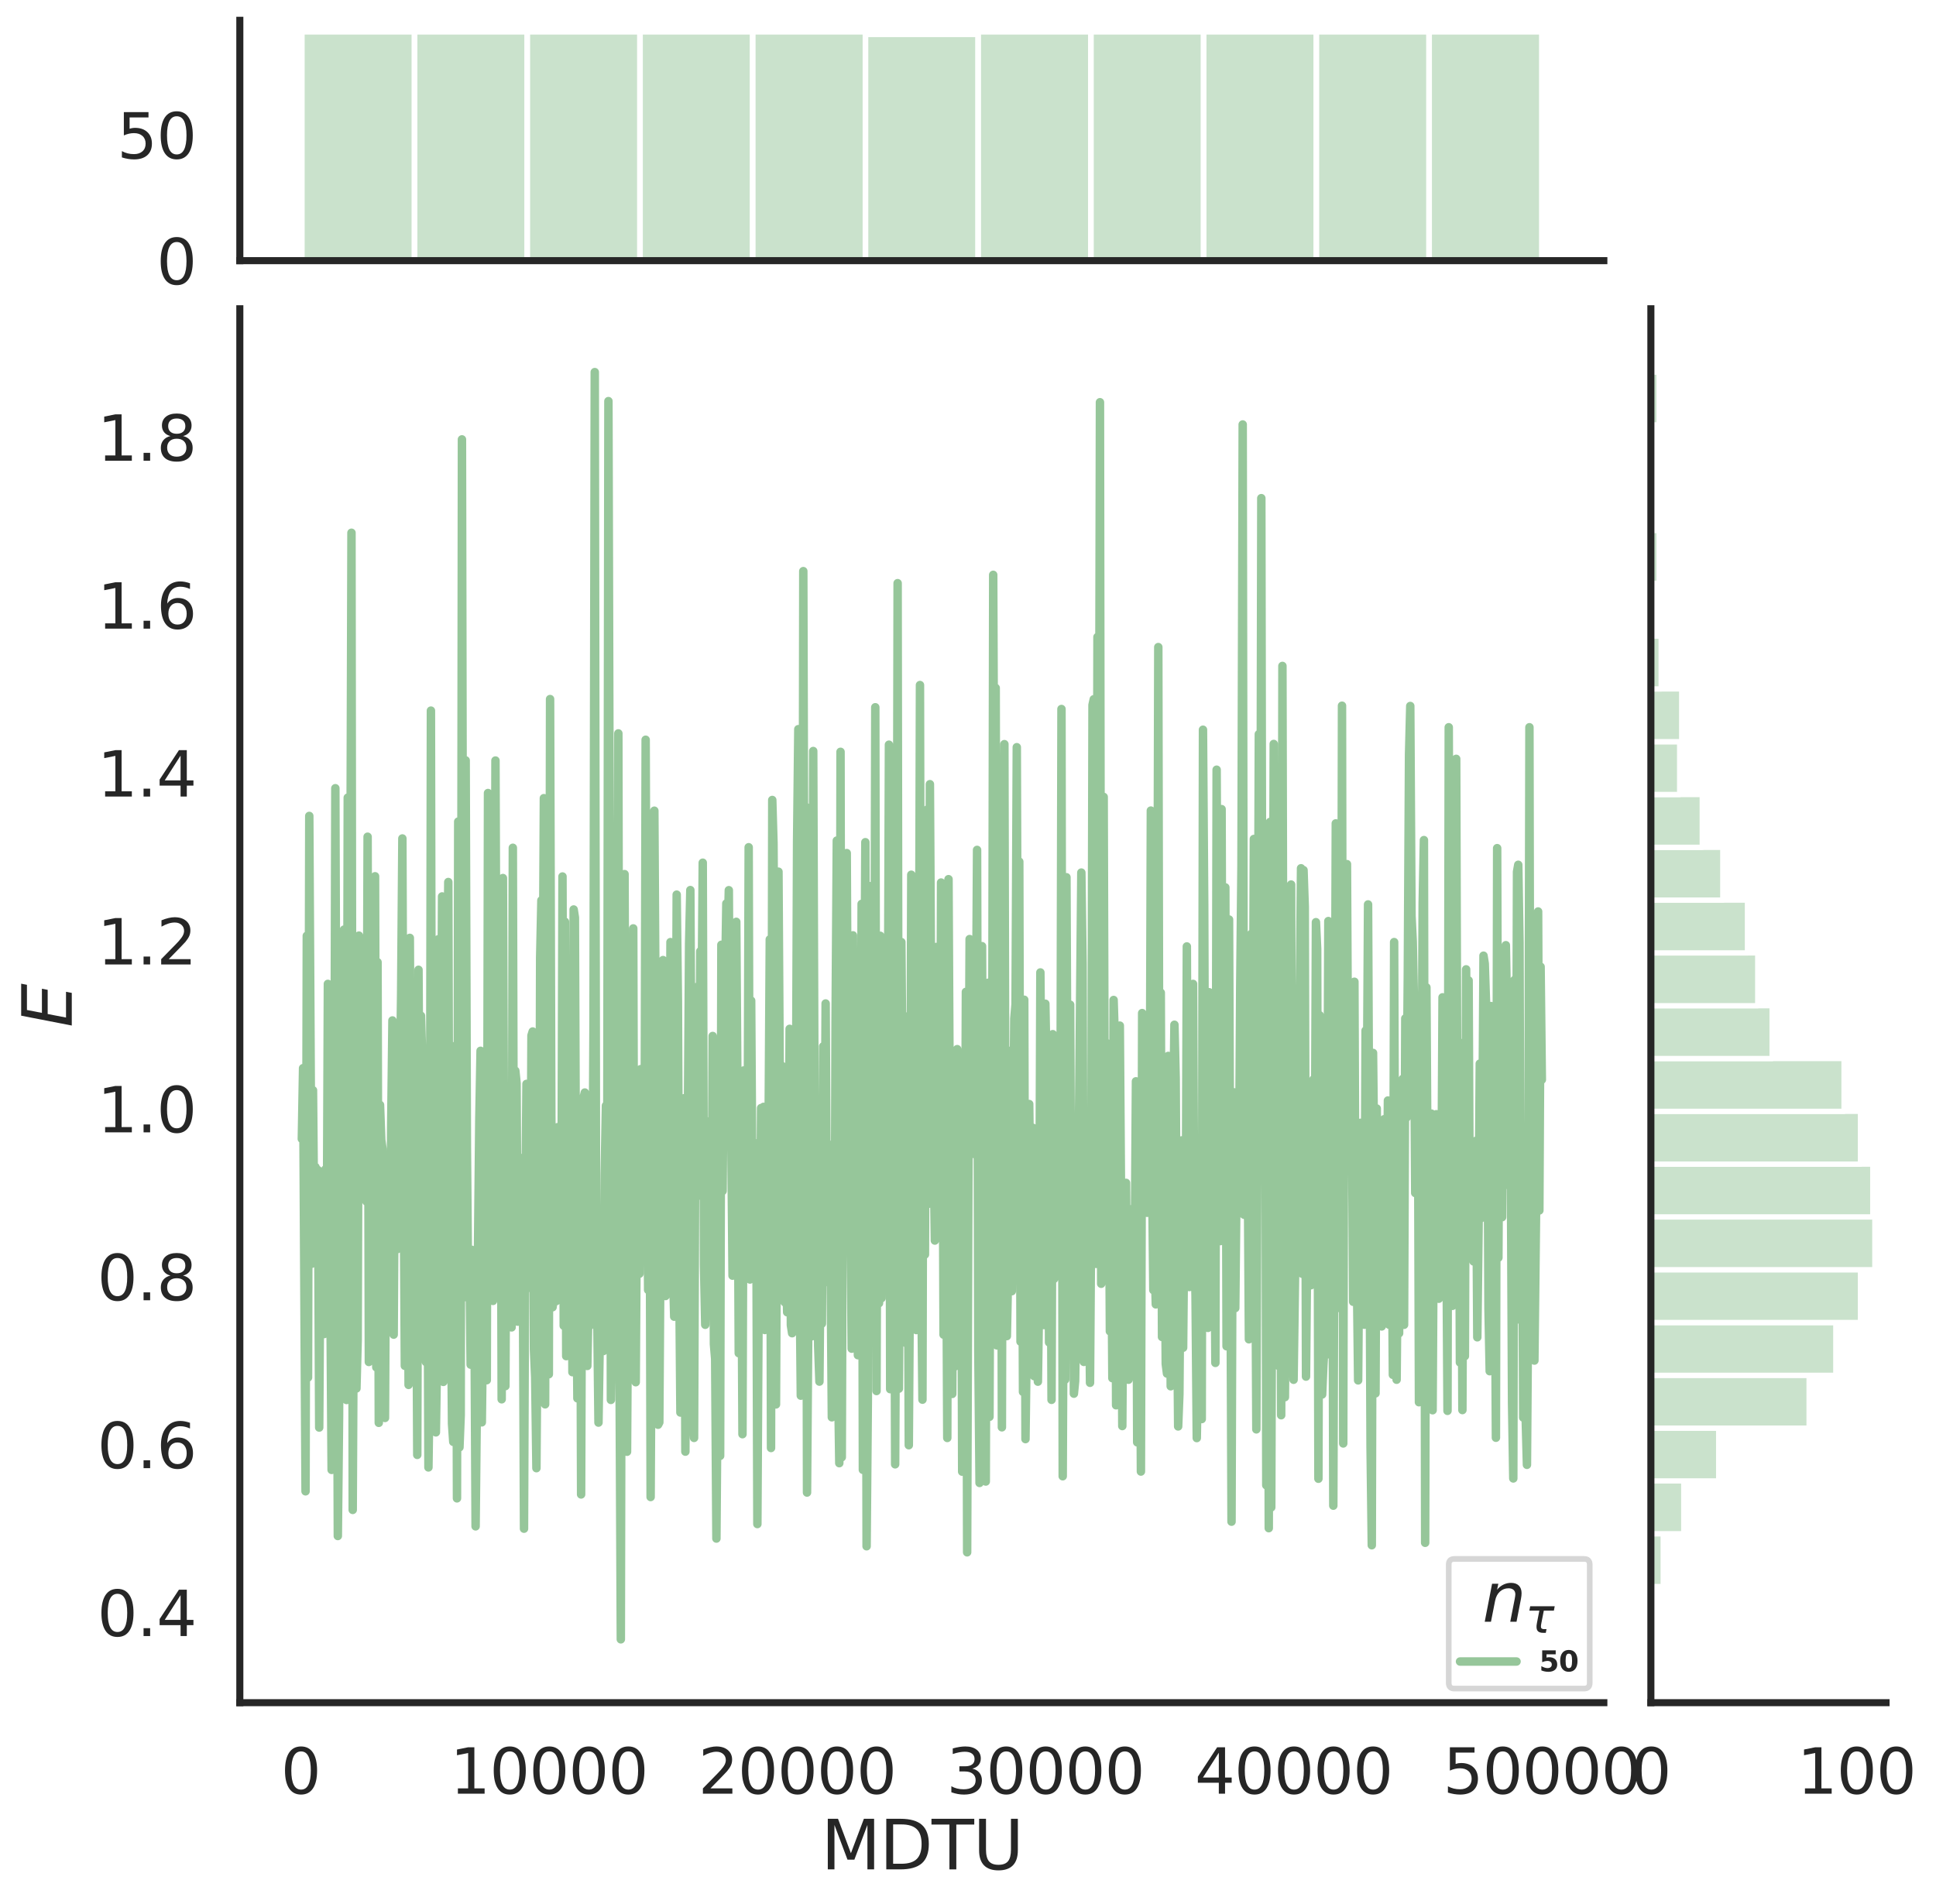 <?xml version="1.0" encoding="utf-8" standalone="no"?>
<!DOCTYPE svg PUBLIC "-//W3C//DTD SVG 1.1//EN"
  "http://www.w3.org/Graphics/SVG/1.1/DTD/svg11.dtd">
<svg height="674.159pt" version="1.1" viewBox="0 0 685.468 674.159" width="685.468pt" xmlns="http://www.w3.org/2000/svg" xmlns:xlink="http://www.w3.org/1999/xlink">
 <defs>
  <style type="text/css">*{stroke-linecap:butt;stroke-linejoin:round;}</style>
 </defs>
 <g id="figure_1">
  <g id="patch_1">
   <path d="M 0 674.159 
L 685.468 674.159 
L 685.468 0 
L 0 0 
z
" style="fill:#ffffff;"/>
  </g>
  <g id="axes_1">
   <g id="patch_2">
    <path d="M 84.914 602.94 
L 567.864 602.94 
L 567.864 109.327 
L 84.914 109.327 
z
" style="fill:none;"/>
   </g>
   <g id="matplotlib.axis_1">
    <g id="xtick_1">
     <g id="text_1">
      <!-- 0 -->
      <g style="fill:#262626;" transform="translate(99.428 635.157)scale(0.22 -0.22)">
       <defs>
        <path d="M 2034 4250 
Q 1547 4250 1301 3770 
Q 1056 3291 1056 2328 
Q 1056 1369 1301 889 
Q 1547 409 2034 409 
Q 2525 409 2770 889 
Q 3016 1369 3016 2328 
Q 3016 3291 2770 3770 
Q 2525 4250 2034 4250 
z
M 2034 4750 
Q 2819 4750 3233 4129 
Q 3647 3509 3647 2328 
Q 3647 1150 3233 529 
Q 2819 -91 2034 -91 
Q 1250 -91 836 529 
Q 422 1150 422 2328 
Q 422 3509 836 4129 
Q 1250 4750 2034 4750 
z
" id="DejaVuSans-30" transform="scale(0.016)"/>
       </defs>
       <use xlink:href="#DejaVuSans-30"/>
      </g>
     </g>
    </g>
    <g id="xtick_2">
     <g id="text_2">
      <!-- 10000 -->
      <g style="fill:#262626;" transform="translate(159.33 635.157)scale(0.22 -0.22)">
       <defs>
        <path d="M 794 531 
L 1825 531 
L 1825 4091 
L 703 3866 
L 703 4441 
L 1819 4666 
L 2450 4666 
L 2450 531 
L 3481 531 
L 3481 0 
L 794 0 
L 794 531 
z
" id="DejaVuSans-31" transform="scale(0.016)"/>
       </defs>
       <use xlink:href="#DejaVuSans-31"/>
       <use x="63.623" xlink:href="#DejaVuSans-30"/>
       <use x="127.246" xlink:href="#DejaVuSans-30"/>
       <use x="190.869" xlink:href="#DejaVuSans-30"/>
       <use x="254.492" xlink:href="#DejaVuSans-30"/>
      </g>
     </g>
    </g>
    <g id="xtick_3">
     <g id="text_3">
      <!-- 20000 -->
      <g style="fill:#262626;" transform="translate(247.227 635.157)scale(0.22 -0.22)">
       <defs>
        <path d="M 1228 531 
L 3431 531 
L 3431 0 
L 469 0 
L 469 531 
Q 828 903 1448 1529 
Q 2069 2156 2228 2338 
Q 2531 2678 2651 2914 
Q 2772 3150 2772 3378 
Q 2772 3750 2511 3984 
Q 2250 4219 1831 4219 
Q 1534 4219 1204 4116 
Q 875 4013 500 3803 
L 500 4441 
Q 881 4594 1212 4672 
Q 1544 4750 1819 4750 
Q 2544 4750 2975 4387 
Q 3406 4025 3406 3419 
Q 3406 3131 3298 2873 
Q 3191 2616 2906 2266 
Q 2828 2175 2409 1742 
Q 1991 1309 1228 531 
z
" id="DejaVuSans-32" transform="scale(0.016)"/>
       </defs>
       <use xlink:href="#DejaVuSans-32"/>
       <use x="63.623" xlink:href="#DejaVuSans-30"/>
       <use x="127.246" xlink:href="#DejaVuSans-30"/>
       <use x="190.869" xlink:href="#DejaVuSans-30"/>
       <use x="254.492" xlink:href="#DejaVuSans-30"/>
      </g>
     </g>
    </g>
    <g id="xtick_4">
     <g id="text_4">
      <!-- 30000 -->
      <g style="fill:#262626;" transform="translate(335.124 635.157)scale(0.22 -0.22)">
       <defs>
        <path d="M 2597 2516 
Q 3050 2419 3304 2112 
Q 3559 1806 3559 1356 
Q 3559 666 3084 287 
Q 2609 -91 1734 -91 
Q 1441 -91 1130 -33 
Q 819 25 488 141 
L 488 750 
Q 750 597 1062 519 
Q 1375 441 1716 441 
Q 2309 441 2620 675 
Q 2931 909 2931 1356 
Q 2931 1769 2642 2001 
Q 2353 2234 1838 2234 
L 1294 2234 
L 1294 2753 
L 1863 2753 
Q 2328 2753 2575 2939 
Q 2822 3125 2822 3475 
Q 2822 3834 2567 4026 
Q 2313 4219 1838 4219 
Q 1578 4219 1281 4162 
Q 984 4106 628 3988 
L 628 4550 
Q 988 4650 1302 4700 
Q 1616 4750 1894 4750 
Q 2613 4750 3031 4423 
Q 3450 4097 3450 3541 
Q 3450 3153 3228 2886 
Q 3006 2619 2597 2516 
z
" id="DejaVuSans-33" transform="scale(0.016)"/>
       </defs>
       <use xlink:href="#DejaVuSans-33"/>
       <use x="63.623" xlink:href="#DejaVuSans-30"/>
       <use x="127.246" xlink:href="#DejaVuSans-30"/>
       <use x="190.869" xlink:href="#DejaVuSans-30"/>
       <use x="254.492" xlink:href="#DejaVuSans-30"/>
      </g>
     </g>
    </g>
    <g id="xtick_5">
     <g id="text_5">
      <!-- 40000 -->
      <g style="fill:#262626;" transform="translate(423.021 635.157)scale(0.22 -0.22)">
       <defs>
        <path d="M 2419 4116 
L 825 1625 
L 2419 1625 
L 2419 4116 
z
M 2253 4666 
L 3047 4666 
L 3047 1625 
L 3713 1625 
L 3713 1100 
L 3047 1100 
L 3047 0 
L 2419 0 
L 2419 1100 
L 313 1100 
L 313 1709 
L 2253 4666 
z
" id="DejaVuSans-34" transform="scale(0.016)"/>
       </defs>
       <use xlink:href="#DejaVuSans-34"/>
       <use x="63.623" xlink:href="#DejaVuSans-30"/>
       <use x="127.246" xlink:href="#DejaVuSans-30"/>
       <use x="190.869" xlink:href="#DejaVuSans-30"/>
       <use x="254.492" xlink:href="#DejaVuSans-30"/>
      </g>
     </g>
    </g>
    <g id="xtick_6">
     <g id="text_6">
      <!-- 50000 -->
      <g style="fill:#262626;" transform="translate(510.918 635.157)scale(0.22 -0.22)">
       <defs>
        <path d="M 691 4666 
L 3169 4666 
L 3169 4134 
L 1269 4134 
L 1269 2991 
Q 1406 3038 1543 3061 
Q 1681 3084 1819 3084 
Q 2600 3084 3056 2656 
Q 3513 2228 3513 1497 
Q 3513 744 3044 326 
Q 2575 -91 1722 -91 
Q 1428 -91 1123 -41 
Q 819 9 494 109 
L 494 744 
Q 775 591 1075 516 
Q 1375 441 1709 441 
Q 2250 441 2565 725 
Q 2881 1009 2881 1497 
Q 2881 1984 2565 2268 
Q 2250 2553 1709 2553 
Q 1456 2553 1204 2497 
Q 953 2441 691 2322 
L 691 4666 
z
" id="DejaVuSans-35" transform="scale(0.016)"/>
       </defs>
       <use xlink:href="#DejaVuSans-35"/>
       <use x="63.623" xlink:href="#DejaVuSans-30"/>
       <use x="127.246" xlink:href="#DejaVuSans-30"/>
       <use x="190.869" xlink:href="#DejaVuSans-30"/>
       <use x="254.492" xlink:href="#DejaVuSans-30"/>
      </g>
     </g>
    </g>
    <g id="text_7">
     <!-- MDTU -->
     <g style="fill:#262626;" transform="translate(290.683 661.968)scale(0.24 -0.24)">
      <defs>
       <path d="M 628 4666 
L 1569 4666 
L 2759 1491 
L 3956 4666 
L 4897 4666 
L 4897 0 
L 4281 0 
L 4281 4097 
L 3078 897 
L 2444 897 
L 1241 4097 
L 1241 0 
L 628 0 
L 628 4666 
z
" id="DejaVuSans-4d" transform="scale(0.016)"/>
       <path d="M 1259 4147 
L 1259 519 
L 2022 519 
Q 2988 519 3436 956 
Q 3884 1394 3884 2338 
Q 3884 3275 3436 3711 
Q 2988 4147 2022 4147 
L 1259 4147 
z
M 628 4666 
L 1925 4666 
Q 3281 4666 3915 4102 
Q 4550 3538 4550 2338 
Q 4550 1131 3912 565 
Q 3275 0 1925 0 
L 628 0 
L 628 4666 
z
" id="DejaVuSans-44" transform="scale(0.016)"/>
       <path d="M -19 4666 
L 3928 4666 
L 3928 4134 
L 2272 4134 
L 2272 0 
L 1638 0 
L 1638 4134 
L -19 4134 
L -19 4666 
z
" id="DejaVuSans-54" transform="scale(0.016)"/>
       <path d="M 556 4666 
L 1191 4666 
L 1191 1831 
Q 1191 1081 1462 751 
Q 1734 422 2344 422 
Q 2950 422 3222 751 
Q 3494 1081 3494 1831 
L 3494 4666 
L 4128 4666 
L 4128 1753 
Q 4128 841 3676 375 
Q 3225 -91 2344 -91 
Q 1459 -91 1007 375 
Q 556 841 556 1753 
L 556 4666 
z
" id="DejaVuSans-55" transform="scale(0.016)"/>
      </defs>
      <use xlink:href="#DejaVuSans-4d"/>
      <use x="86.279" xlink:href="#DejaVuSans-44"/>
      <use x="163.281" xlink:href="#DejaVuSans-54"/>
      <use x="224.365" xlink:href="#DejaVuSans-55"/>
     </g>
    </g>
   </g>
   <g id="matplotlib.axis_2">
    <g id="ytick_1">
     <g id="text_8">
      <!-- 0.4 -->
      <g style="fill:#262626;" transform="translate(34.428 579.346)scale(0.22 -0.22)">
       <defs>
        <path d="M 684 794 
L 1344 794 
L 1344 0 
L 684 0 
L 684 794 
z
" id="DejaVuSans-2e" transform="scale(0.016)"/>
       </defs>
       <use xlink:href="#DejaVuSans-30"/>
       <use x="63.623" xlink:href="#DejaVuSans-2e"/>
       <use x="95.41" xlink:href="#DejaVuSans-34"/>
      </g>
     </g>
    </g>
    <g id="ytick_2">
     <g id="text_9">
      <!-- 0.6 -->
      <g style="fill:#262626;" transform="translate(34.428 519.89)scale(0.22 -0.22)">
       <defs>
        <path d="M 2113 2584 
Q 1688 2584 1439 2293 
Q 1191 2003 1191 1497 
Q 1191 994 1439 701 
Q 1688 409 2113 409 
Q 2538 409 2786 701 
Q 3034 994 3034 1497 
Q 3034 2003 2786 2293 
Q 2538 2584 2113 2584 
z
M 3366 4563 
L 3366 3988 
Q 3128 4100 2886 4159 
Q 2644 4219 2406 4219 
Q 1781 4219 1451 3797 
Q 1122 3375 1075 2522 
Q 1259 2794 1537 2939 
Q 1816 3084 2150 3084 
Q 2853 3084 3261 2657 
Q 3669 2231 3669 1497 
Q 3669 778 3244 343 
Q 2819 -91 2113 -91 
Q 1303 -91 875 529 
Q 447 1150 447 2328 
Q 447 3434 972 4092 
Q 1497 4750 2381 4750 
Q 2619 4750 2861 4703 
Q 3103 4656 3366 4563 
z
" id="DejaVuSans-36" transform="scale(0.016)"/>
       </defs>
       <use xlink:href="#DejaVuSans-30"/>
       <use x="63.623" xlink:href="#DejaVuSans-2e"/>
       <use x="95.41" xlink:href="#DejaVuSans-36"/>
      </g>
     </g>
    </g>
    <g id="ytick_3">
     <g id="text_10">
      <!-- 0.8 -->
      <g style="fill:#262626;" transform="translate(34.428 460.434)scale(0.22 -0.22)">
       <defs>
        <path d="M 2034 2216 
Q 1584 2216 1326 1975 
Q 1069 1734 1069 1313 
Q 1069 891 1326 650 
Q 1584 409 2034 409 
Q 2484 409 2743 651 
Q 3003 894 3003 1313 
Q 3003 1734 2745 1975 
Q 2488 2216 2034 2216 
z
M 1403 2484 
Q 997 2584 770 2862 
Q 544 3141 544 3541 
Q 544 4100 942 4425 
Q 1341 4750 2034 4750 
Q 2731 4750 3128 4425 
Q 3525 4100 3525 3541 
Q 3525 3141 3298 2862 
Q 3072 2584 2669 2484 
Q 3125 2378 3379 2068 
Q 3634 1759 3634 1313 
Q 3634 634 3220 271 
Q 2806 -91 2034 -91 
Q 1263 -91 848 271 
Q 434 634 434 1313 
Q 434 1759 690 2068 
Q 947 2378 1403 2484 
z
M 1172 3481 
Q 1172 3119 1398 2916 
Q 1625 2713 2034 2713 
Q 2441 2713 2670 2916 
Q 2900 3119 2900 3481 
Q 2900 3844 2670 4047 
Q 2441 4250 2034 4250 
Q 1625 4250 1398 4047 
Q 1172 3844 1172 3481 
z
" id="DejaVuSans-38" transform="scale(0.016)"/>
       </defs>
       <use xlink:href="#DejaVuSans-30"/>
       <use x="63.623" xlink:href="#DejaVuSans-2e"/>
       <use x="95.41" xlink:href="#DejaVuSans-38"/>
      </g>
     </g>
    </g>
    <g id="ytick_4">
     <g id="text_11">
      <!-- 1.0 -->
      <g style="fill:#262626;" transform="translate(34.428 400.977)scale(0.22 -0.22)">
       <use xlink:href="#DejaVuSans-31"/>
       <use x="63.623" xlink:href="#DejaVuSans-2e"/>
       <use x="95.41" xlink:href="#DejaVuSans-30"/>
      </g>
     </g>
    </g>
    <g id="ytick_5">
     <g id="text_12">
      <!-- 1.2 -->
      <g style="fill:#262626;" transform="translate(34.428 341.521)scale(0.22 -0.22)">
       <use xlink:href="#DejaVuSans-31"/>
       <use x="63.623" xlink:href="#DejaVuSans-2e"/>
       <use x="95.41" xlink:href="#DejaVuSans-32"/>
      </g>
     </g>
    </g>
    <g id="ytick_6">
     <g id="text_13">
      <!-- 1.4 -->
      <g style="fill:#262626;" transform="translate(34.428 282.065)scale(0.22 -0.22)">
       <use xlink:href="#DejaVuSans-31"/>
       <use x="63.623" xlink:href="#DejaVuSans-2e"/>
       <use x="95.41" xlink:href="#DejaVuSans-34"/>
      </g>
     </g>
    </g>
    <g id="ytick_7">
     <g id="text_14">
      <!-- 1.6 -->
      <g style="fill:#262626;" transform="translate(34.428 222.609)scale(0.22 -0.22)">
       <use xlink:href="#DejaVuSans-31"/>
       <use x="63.623" xlink:href="#DejaVuSans-2e"/>
       <use x="95.41" xlink:href="#DejaVuSans-36"/>
      </g>
     </g>
    </g>
    <g id="ytick_8">
     <g id="text_15">
      <!-- 1.8 -->
      <g style="fill:#262626;" transform="translate(34.428 163.153)scale(0.22 -0.22)">
       <use xlink:href="#DejaVuSans-31"/>
       <use x="63.623" xlink:href="#DejaVuSans-2e"/>
       <use x="95.41" xlink:href="#DejaVuSans-38"/>
      </g>
     </g>
    </g>
    <g id="text_16">
     <!-- $E$ -->
     <g style="fill:#262626;" transform="translate(25.436 363.813)rotate(-90)scale(0.24 -0.24)">
      <defs>
       <path d="M 1081 4666 
L 4031 4666 
L 3928 4134 
L 1606 4134 
L 1338 2753 
L 3566 2753 
L 3463 2222 
L 1234 2222 
L 909 531 
L 3284 531 
L 3181 0 
L 172 0 
L 1081 4666 
z
" id="DejaVuSans-Oblique-45" transform="scale(0.016)"/>
      </defs>
      <use transform="translate(0 0.094)" xlink:href="#DejaVuSans-Oblique-45"/>
     </g>
    </g>
   </g>
   <g id="line2d_1">
    <path clip-path="url(#p52b6646302)" d="M 106.867 403.297 
L 107.306 378.242 
L 108.185 528.087 
L 108.625 331.372 
L 109.064 487.804 
L 109.504 288.928 
L 110.382 447.511 
L 110.822 386.077 
L 111.261 435.151 
L 111.701 413.244 
L 112.14 432.336 
L 112.58 414.332 
L 113.019 505.512 
L 113.459 435.887 
L 113.898 438.131 
L 114.338 423.526 
L 114.777 472.398 
L 115.217 414.073 
L 115.656 454.367 
L 116.096 348.405 
L 116.535 421.884 
L 116.975 459.833 
L 117.414 520.502 
L 117.854 506.096 
L 118.293 446.088 
L 118.733 279.121 
L 119.612 543.915 
L 120.051 501.525 
L 120.491 409.003 
L 120.93 378.211 
L 121.37 401.357 
L 121.809 329.182 
L 122.249 450.331 
L 122.688 495.746 
L 123.128 282.443 
L 123.567 384.538 
L 124.007 332.354 
L 124.446 188.657 
L 124.885 534.67 
L 125.325 448.007 
L 125.764 462.726 
L 126.204 491.673 
L 126.643 474.54 
L 127.083 331.307 
L 127.522 379.344 
L 127.962 407.067 
L 128.401 415.472 
L 128.841 353.525 
L 129.28 380.348 
L 129.72 425.446 
L 130.159 296.293 
L 130.599 482.286 
L 131.038 472.436 
L 131.478 397.582 
L 131.917 431.582 
L 132.357 435.923 
L 132.796 310.298 
L 133.236 484.18 
L 133.675 340.714 
L 134.115 503.842 
L 134.554 391.264 
L 134.994 403.689 
L 135.433 406.817 
L 135.873 432.453 
L 136.312 502.11 
L 136.752 413.191 
L 137.191 464.284 
L 137.631 451.229 
L 138.07 462.218 
L 138.51 398.474 
L 138.949 361.354 
L 139.388 472.607 
L 139.828 400.474 
L 140.267 392.445 
L 140.707 442.317 
L 141.146 367.756 
L 141.586 384.615 
L 142.025 352.156 
L 142.465 296.912 
L 142.904 411.199 
L 143.344 483.655 
L 143.783 464.305 
L 144.223 359.19 
L 144.662 490.407 
L 145.102 332.113 
L 145.541 423.805 
L 145.981 395.424 
L 146.42 437.528 
L 146.86 425.236 
L 147.299 423.674 
L 147.739 515.19 
L 148.178 343.411 
L 148.618 417.493 
L 149.057 359.693 
L 149.497 375.053 
L 149.936 472.617 
L 150.376 447.74 
L 150.815 482.318 
L 151.255 396.295 
L 151.694 519.628 
L 152.134 487.745 
L 152.573 251.64 
L 153.012 476.637 
L 153.452 474.534 
L 153.891 405.259 
L 154.331 507.213 
L 154.77 478.122 
L 155.21 332.599 
L 155.649 342.616 
L 156.089 395.598 
L 156.528 317.439 
L 156.968 489.342 
L 157.407 437.367 
L 157.847 454.96 
L 158.286 360.607 
L 158.726 312.335 
L 159.165 470.014 
L 159.605 451.923 
L 160.044 504.151 
L 160.484 510.578 
L 160.923 377.919 
L 161.363 370.226 
L 161.802 530.581 
L 162.242 290.93 
L 162.681 512.516 
L 163.121 501.114 
L 163.56 155.593 
L 164 380.082 
L 164.439 459.347 
L 164.879 269.26 
L 165.318 406.436 
L 165.758 457.734 
L 166.197 444.705 
L 166.637 483.238 
L 167.076 442.594 
L 167.515 471.155 
L 167.955 459.246 
L 168.394 540.494 
L 168.834 497.927 
L 169.273 439.602 
L 169.713 396.072 
L 170.152 372.102 
L 170.592 503.662 
L 171.031 467.424 
L 171.471 401.317 
L 171.91 391.408 
L 172.35 488.745 
L 172.789 280.823 
L 173.229 369.487 
L 173.668 417.9 
L 174.108 342.911 
L 174.547 460.662 
L 174.987 457.623 
L 175.426 269.313 
L 175.866 391.137 
L 176.305 356.338 
L 176.745 441.489 
L 177.184 347.961 
L 177.624 495.503 
L 178.063 310.925 
L 178.503 417.16 
L 178.942 490.835 
L 179.382 392.089 
L 179.821 458.084 
L 180.261 436.243 
L 180.7 393.98 
L 181.139 470.043 
L 181.579 300.211 
L 182.018 466.73 
L 182.458 379.161 
L 182.897 383.572 
L 183.337 468.014 
L 183.776 409.826 
L 184.216 447.98 
L 184.655 424.146 
L 185.095 443.01 
L 185.534 541.323 
L 185.974 430.853 
L 186.413 383.827 
L 186.853 388.776 
L 187.732 456.054 
L 188.171 366.69 
L 188.611 365.267 
L 189.05 477.816 
L 189.49 487.692 
L 189.929 519.891 
L 190.369 458.356 
L 190.808 488.672 
L 191.248 339.13 
L 191.687 318.828 
L 192.127 362.157 
L 192.566 282.639 
L 193.006 497.287 
L 193.445 340.961 
L 194.324 486.634 
L 194.764 247.549 
L 195.203 394.876 
L 195.642 462.904 
L 196.082 459.679 
L 196.521 404.856 
L 196.961 460.729 
L 197.4 399.15 
L 197.84 427.593 
L 198.279 424.888 
L 198.719 455.347 
L 199.158 310.379 
L 199.598 469.466 
L 200.037 326.404 
L 200.477 480.224 
L 200.916 409.903 
L 201.356 400.897 
L 201.795 443.687 
L 202.235 382.774 
L 202.674 485.894 
L 203.114 322.06 
L 203.553 324.904 
L 203.993 439.855 
L 204.432 495.162 
L 204.872 393.114 
L 205.311 389.846 
L 205.751 529.196 
L 206.19 403.124 
L 206.63 388.646 
L 207.069 386.872 
L 207.509 396.98 
L 207.948 483.695 
L 208.388 460.831 
L 208.827 469.476 
L 209.266 430.986 
L 209.706 442.922 
L 210.145 361.761 
L 210.585 131.764 
L 211.024 426.298 
L 211.903 503.757 
L 212.343 475.134 
L 212.782 437.15 
L 213.661 478.412 
L 214.101 415.979 
L 214.54 391.515 
L 214.98 429.694 
L 215.419 142.037 
L 215.859 295.174 
L 216.298 495.72 
L 216.738 456.729 
L 217.177 459.744 
L 217.617 458.004 
L 218.056 431.111 
L 218.496 419.483 
L 218.935 259.704 
L 219.375 490.119 
L 219.814 580.503 
L 220.254 363.468 
L 220.693 412.692 
L 221.133 309.535 
L 221.572 442.21 
L 222.012 514.075 
L 222.451 441.362 
L 222.891 474.797 
L 223.33 441.307 
L 223.769 465.473 
L 224.209 328.756 
L 224.648 487.537 
L 225.088 489.451 
L 225.527 419.299 
L 226.406 451.042 
L 226.846 378.597 
L 227.285 437.707 
L 227.725 384.931 
L 228.164 437.829 
L 228.604 261.952 
L 229.043 391.645 
L 229.483 456.788 
L 229.922 365.803 
L 230.362 530.111 
L 230.801 448.82 
L 231.241 454.468 
L 231.68 287.078 
L 232.999 504.507 
L 233.438 503.681 
L 233.878 436.862 
L 234.317 436.375 
L 234.757 339.976 
L 235.196 355.973 
L 235.636 458.93 
L 236.075 437.763 
L 236.515 381.271 
L 236.954 440.079 
L 237.393 333.611 
L 237.833 437.882 
L 238.272 449.252 
L 238.712 466.254 
L 239.151 426.199 
L 239.591 316.799 
L 240.03 354.589 
L 240.47 449.064 
L 240.909 500.189 
L 241.349 494.166 
L 241.788 409.099 
L 242.228 388.902 
L 242.667 514.041 
L 243.107 418.636 
L 243.546 399.249 
L 243.986 334.212 
L 244.425 315.185 
L 244.865 395.232 
L 245.304 500.276 
L 245.744 509.177 
L 246.183 400.712 
L 246.623 349.534 
L 247.062 353.807 
L 247.502 423.353 
L 247.941 336.848 
L 248.381 359.084 
L 248.82 305.492 
L 249.26 447.948 
L 249.699 469.117 
L 250.139 444.715 
L 250.578 465.949 
L 251.018 397.095 
L 251.896 463.78 
L 252.336 366.855 
L 252.775 475.98 
L 253.215 481.191 
L 253.654 544.82 
L 254.094 487.788 
L 254.533 375.303 
L 254.973 515.541 
L 255.412 334.562 
L 255.852 421.753 
L 256.291 367.978 
L 256.731 347.848 
L 257.17 319.931 
L 257.61 333.447 
L 258.049 315.227 
L 258.489 390.289 
L 258.928 402.837 
L 259.368 451.728 
L 259.807 380.792 
L 260.247 348.192 
L 260.686 326.428 
L 261.126 390.867 
L 261.565 479.177 
L 262.005 400.094 
L 262.444 427.499 
L 262.884 507.861 
L 263.323 379.062 
L 263.763 437.9 
L 264.202 396.224 
L 264.642 433.716 
L 265.081 300.02 
L 265.52 453.083 
L 265.96 354.331 
L 266.399 424.135 
L 266.839 450.094 
L 267.278 440.401 
L 267.718 404.854 
L 268.157 539.684 
L 268.597 461.694 
L 269.036 458.615 
L 269.476 392.377 
L 269.915 394.107 
L 270.355 391.951 
L 270.794 470.963 
L 271.673 399.857 
L 272.113 401.896 
L 272.552 332.646 
L 272.992 512.751 
L 273.431 283.282 
L 273.871 298.622 
L 274.31 365.344 
L 274.75 497.322 
L 275.629 308.673 
L 276.508 448.754 
L 276.947 377.485 
L 277.387 393.047 
L 277.826 461.143 
L 278.266 443.338 
L 278.705 464.677 
L 279.145 442.388 
L 279.584 364.323 
L 280.023 469.262 
L 280.463 472.106 
L 280.902 470.038 
L 281.342 408.104 
L 281.781 403.662 
L 282.221 297.791 
L 282.66 258.204 
L 283.1 450.842 
L 283.539 494.218 
L 283.979 479.861 
L 284.418 202.243 
L 284.858 361.356 
L 285.297 285.709 
L 285.737 528.528 
L 286.616 412.026 
L 287.055 392.913 
L 287.495 473.18 
L 287.934 265.945 
L 288.374 388.146 
L 288.813 415.135 
L 289.253 412.949 
L 289.692 476.662 
L 290.132 489.239 
L 290.571 438.783 
L 291.011 468.712 
L 291.45 370.536 
L 291.89 436.785 
L 292.329 355.343 
L 292.769 439.798 
L 293.208 405.1 
L 293.647 454.368 
L 294.087 448.726 
L 294.526 501.88 
L 294.966 486.546 
L 295.405 493.202 
L 295.845 361.968 
L 296.284 297.661 
L 296.724 487.774 
L 297.163 518.125 
L 297.603 266.226 
L 298.042 516.033 
L 298.482 389.081 
L 298.921 307.54 
L 299.361 420.952 
L 299.8 302.086 
L 300.24 388.999 
L 300.679 347.991 
L 301.119 423.485 
L 301.558 477.576 
L 301.998 331.22 
L 302.437 421.479 
L 302.877 431.491 
L 303.316 387.097 
L 303.756 479.889 
L 304.195 360.31 
L 304.635 448.39 
L 305.074 320.081 
L 305.514 520.481 
L 305.953 379.199 
L 306.393 298.234 
L 306.832 547.546 
L 307.272 495.782 
L 307.711 313.754 
L 308.15 469.954 
L 308.59 349.083 
L 309.469 433.545 
L 309.908 250.447 
L 310.348 492.571 
L 310.787 356.629 
L 311.227 461.484 
L 311.666 331.37 
L 312.106 459.721 
L 312.545 420.104 
L 312.985 416.164 
L 313.424 416.329 
L 313.864 430.779 
L 314.303 388.717 
L 314.743 263.705 
L 315.182 491.91 
L 315.622 436.526 
L 316.061 449.509 
L 316.501 373.559 
L 316.94 518.527 
L 317.38 424.318 
L 317.819 206.506 
L 318.259 491.751 
L 318.698 424.275 
L 319.138 333.593 
L 319.577 388.406 
L 320.017 359.675 
L 320.456 467.026 
L 320.896 475.666 
L 321.335 410.559 
L 321.775 511.767 
L 322.214 446.237 
L 322.653 309.753 
L 323.093 361.785 
L 323.532 395.811 
L 323.972 408.514 
L 324.411 470.98 
L 324.851 403.214 
L 325.29 392.374 
L 325.73 242.582 
L 326.169 453.298 
L 326.609 495.636 
L 327.048 306.41 
L 327.488 444.253 
L 327.927 324.046 
L 328.367 286.649 
L 328.806 426.278 
L 329.246 277.686 
L 329.685 355.933 
L 330.564 406.89 
L 331.004 439.293 
L 331.443 335.338 
L 331.883 394.409 
L 332.322 404.49 
L 332.762 438.014 
L 333.201 312.516 
L 333.641 361.521 
L 334.08 472.617 
L 334.52 463.737 
L 334.959 420.095 
L 335.399 509.197 
L 335.838 311.328 
L 336.717 477.597 
L 337.156 493.602 
L 337.596 411.362 
L 338.035 483.925 
L 338.475 458.072 
L 338.914 371.514 
L 339.354 376.13 
L 339.793 463.453 
L 340.233 379.72 
L 340.672 521.13 
L 341.112 387.78 
L 341.551 464.011 
L 341.991 351.233 
L 342.43 549.688 
L 342.87 418.735 
L 343.309 332.535 
L 343.749 365.664 
L 344.188 389.224 
L 344.628 365.858 
L 345.067 408.685 
L 345.507 372 
L 345.946 300.961 
L 346.386 478.156 
L 346.825 525.126 
L 347.265 400.79 
L 347.704 335.049 
L 348.144 464.184 
L 348.583 413.743 
L 349.023 524.622 
L 349.462 375.253 
L 349.902 348.002 
L 350.341 501.714 
L 350.78 390.845 
L 351.22 426.808 
L 351.659 203.557 
L 352.099 314.51 
L 352.538 243.608 
L 352.978 476.422 
L 353.417 458.613 
L 353.857 288.742 
L 354.296 311.037 
L 354.736 505.423 
L 355.175 319.072 
L 355.615 263.514 
L 356.054 449.305 
L 356.494 473.124 
L 356.933 450.671 
L 357.373 372.127 
L 357.812 406.391 
L 358.252 457.228 
L 359.131 360.697 
L 359.57 355.624 
L 360.01 264.594 
L 360.449 398.732 
L 360.889 305.109 
L 361.328 475.095 
L 361.768 383.254 
L 362.207 492.881 
L 362.647 354.022 
L 363.086 509.601 
L 363.526 475.144 
L 364.404 390.951 
L 364.844 427.336 
L 365.723 399.368 
L 366.162 487.315 
L 366.602 453.175 
L 367.041 463.073 
L 367.481 489.259 
L 367.92 459.138 
L 368.36 344.349 
L 368.799 395.028 
L 369.239 358.762 
L 369.678 469.216 
L 370.118 355.431 
L 370.557 379.161 
L 370.997 376.542 
L 371.436 475.359 
L 371.876 396.463 
L 372.315 495.694 
L 372.755 366.211 
L 373.194 452.868 
L 373.634 418.214 
L 374.073 395.387 
L 374.513 441.04 
L 374.952 383.353 
L 375.392 433.151 
L 375.831 251.065 
L 376.271 522.757 
L 376.71 425.979 
L 377.15 488.541 
L 377.589 310.644 
L 378.029 410.425 
L 378.468 395.699 
L 378.907 355.772 
L 379.347 467.569 
L 379.786 399.019 
L 380.226 493.516 
L 380.665 489.054 
L 381.984 401.745 
L 382.863 308.99 
L 383.302 341.508 
L 383.742 482.26 
L 384.181 412.13 
L 384.621 426.42 
L 385.06 420.143 
L 385.5 447.687 
L 385.939 489.664 
L 386.379 424.907 
L 386.818 249.642 
L 387.258 247.62 
L 387.697 420.525 
L 388.137 447.545 
L 388.576 225.556 
L 389.016 342.83 
L 389.455 142.434 
L 389.895 454.593 
L 390.334 324.688 
L 390.774 282.196 
L 391.213 424.63 
L 391.653 369.242 
L 392.092 451.784 
L 392.531 393.458 
L 392.971 471.424 
L 393.41 428.143 
L 393.85 488.029 
L 394.289 354.103 
L 394.729 368.204 
L 395.168 497.625 
L 395.608 432.328 
L 396.047 462.776 
L 396.487 363.183 
L 396.926 425.62 
L 397.366 504.981 
L 397.805 439.795 
L 398.245 484.665 
L 398.684 418.857 
L 399.124 481.787 
L 399.563 488.577 
L 400.003 477.402 
L 400.442 428.219 
L 400.882 476.356 
L 401.321 456.15 
L 401.761 445.881 
L 402.2 382.906 
L 402.64 510.743 
L 403.079 445.467 
L 403.519 440.982 
L 403.958 521.085 
L 404.398 358.741 
L 404.837 411.447 
L 405.277 414.708 
L 405.716 421.102 
L 406.156 429.462 
L 406.595 407.376 
L 407.034 421.782 
L 407.474 287.037 
L 407.913 415.219 
L 408.353 456.834 
L 408.792 446.065 
L 409.232 461.89 
L 409.671 392.434 
L 410.111 229.139 
L 410.55 448.043 
L 410.99 351.512 
L 411.429 473.433 
L 411.869 401.601 
L 412.308 423.049 
L 412.748 482.973 
L 413.187 486.395 
L 413.627 373.915 
L 414.066 406.385 
L 414.506 490.896 
L 414.945 485.128 
L 415.385 397.09 
L 415.824 362.868 
L 416.264 381.719 
L 416.703 454.842 
L 417.143 505.117 
L 417.582 493.687 
L 418.022 437.873 
L 418.461 403.821 
L 418.901 477.247 
L 419.34 430.356 
L 419.78 453.457 
L 420.219 335.143 
L 420.658 448.459 
L 421.098 455.75 
L 421.537 418.043 
L 421.977 425.703 
L 422.416 348.416 
L 422.856 439.618 
L 423.295 458.748 
L 423.735 509.234 
L 424.174 485.232 
L 424.614 434.32 
L 425.493 502.507 
L 425.932 258.405 
L 426.372 320.667 
L 426.811 447.668 
L 427.251 400.389 
L 427.69 470.217 
L 428.13 351.366 
L 428.569 436.938 
L 429.009 375.273 
L 429.448 429.478 
L 429.888 418.36 
L 430.327 482.616 
L 430.767 272.564 
L 431.206 371.721 
L 431.646 361.109 
L 432.085 439.469 
L 432.525 286.517 
L 432.964 434.543 
L 433.404 435.96 
L 433.843 314.229 
L 434.283 476.725 
L 434.722 462.628 
L 435.161 325.608 
L 436.04 538.841 
L 436.48 401.45 
L 436.919 386.807 
L 437.359 463.217 
L 437.798 420.441 
L 438.238 424.335 
L 438.677 416.994 
L 439.117 349.424 
L 439.556 306.588 
L 439.996 150.313 
L 440.435 430.123 
L 440.875 411.817 
L 441.314 430.532 
L 441.754 404.979 
L 442.193 474.258 
L 442.633 450.235 
L 443.072 330.676 
L 443.512 398.896 
L 443.951 297.091 
L 444.391 423.38 
L 444.83 506.15 
L 445.709 259.972 
L 446.149 385.712 
L 446.588 176.407 
L 447.028 418.141 
L 447.467 400.573 
L 447.907 294.461 
L 448.346 525.943 
L 448.786 304.458 
L 449.225 541.139 
L 449.664 291.061 
L 450.104 533.791 
L 450.983 263.444 
L 451.422 441.923 
L 451.862 457.167 
L 452.301 418.547 
L 452.741 483.705 
L 453.18 381.554 
L 453.62 501.148 
L 454.059 235.817 
L 454.499 414.133 
L 454.938 494.759 
L 455.378 444.115 
L 455.817 470.473 
L 456.257 465.002 
L 457.136 313.222 
L 457.575 445.336 
L 458.015 488.58 
L 458.894 425.606 
L 459.333 426.419 
L 459.773 432.433 
L 460.212 353.49 
L 460.652 307.466 
L 461.091 451.064 
L 461.531 308.12 
L 461.97 321.054 
L 462.41 487.467 
L 463.288 390.911 
L 463.728 405.628 
L 464.167 455.112 
L 464.607 390.657 
L 465.046 382.236 
L 465.486 431.656 
L 465.925 326.555 
L 466.365 336.067 
L 466.804 523.638 
L 467.244 359.499 
L 468.123 493.808 
L 468.562 483.307 
L 469.002 476.04 
L 469.441 447.221 
L 469.881 437.68 
L 470.32 326.158 
L 470.76 479.628 
L 471.199 389.721 
L 471.639 381.244 
L 472.078 533.174 
L 472.957 291.571 
L 473.397 344.259 
L 473.836 380.242 
L 474.276 326.268 
L 474.715 463.37 
L 475.155 249.9 
L 475.594 511.141 
L 476.034 320.104 
L 476.473 382.66 
L 476.913 305.998 
L 477.352 392.485 
L 478.231 355.946 
L 478.67 393.86 
L 479.11 460.975 
L 479.549 347.648 
L 479.989 456.389 
L 480.428 451.829 
L 480.868 488.809 
L 481.307 433.214 
L 481.747 397.604 
L 482.186 409.353 
L 482.626 430.523 
L 483.065 469.089 
L 483.505 364.926 
L 483.944 391.812 
L 484.384 320.267 
L 485.263 512.263 
L 485.702 547.189 
L 486.142 372.846 
L 486.581 412.649 
L 487.021 493.404 
L 487.46 392.535 
L 487.9 455.016 
L 488.339 404.999 
L 489.218 469.7 
L 489.658 410.751 
L 490.097 396.318 
L 490.537 463.939 
L 490.976 439.04 
L 491.415 389.701 
L 491.855 469.097 
L 492.294 440.557 
L 492.734 431.31 
L 493.173 486.845 
L 493.613 333.602 
L 494.052 462.663 
L 494.492 488.578 
L 494.931 440.069 
L 495.371 472.138 
L 495.81 405.776 
L 496.25 466.526 
L 496.689 382.027 
L 497.129 469.126 
L 497.568 360.616 
L 498.008 395.77 
L 498.447 345.932 
L 498.887 267.248 
L 499.326 249.998 
L 499.766 324.294 
L 500.205 333.396 
L 500.645 355.818 
L 501.084 422.459 
L 501.963 357.376 
L 502.403 496.539 
L 502.842 405.938 
L 503.282 404.551 
L 503.721 319.8 
L 504.161 297.486 
L 504.6 546.32 
L 505.04 349.634 
L 505.479 423.976 
L 505.918 450.164 
L 506.358 451.679 
L 506.797 394.339 
L 507.237 499.381 
L 507.676 423.721 
L 508.116 419.154 
L 508.555 394.562 
L 508.995 455.951 
L 509.434 459.896 
L 509.874 405.828 
L 510.313 430.449 
L 510.753 353.165 
L 511.192 424.159 
L 511.632 392.065 
L 512.071 430.004 
L 512.511 499.593 
L 512.95 257.529 
L 513.39 394.534 
L 513.829 376.976 
L 514.269 462.407 
L 514.708 426.97 
L 515.148 406.981 
L 515.587 268.716 
L 516.027 412.305 
L 516.466 369.004 
L 516.906 482.464 
L 517.345 404.755 
L 517.785 499.315 
L 518.224 391.033 
L 518.664 480.216 
L 519.103 343.257 
L 519.542 415.651 
L 519.982 347.182 
L 520.421 440.046 
L 520.861 404.073 
L 521.3 445.017 
L 521.74 446.686 
L 522.179 408.255 
L 522.619 403.966 
L 523.058 473.552 
L 523.498 435.753 
L 523.937 376.64 
L 524.377 431.391 
L 524.816 407.546 
L 525.256 338.417 
L 525.695 341.227 
L 526.135 354.872 
L 526.574 363.443 
L 527.014 463.206 
L 527.453 485.554 
L 527.893 356.259 
L 528.332 417.732 
L 528.772 411.835 
L 529.211 431.671 
L 529.651 509.117 
L 530.09 300.34 
L 530.53 445.369 
L 530.969 356.269 
L 531.409 421.155 
L 531.848 431.015 
L 532.288 342.517 
L 532.727 407.042 
L 533.167 334.704 
L 533.606 359.183 
L 534.045 419.689 
L 534.485 388.06 
L 534.924 409.715 
L 535.364 496.754 
L 535.803 523.532 
L 536.243 347.002 
L 536.682 449.421 
L 537.122 308.707 
L 537.561 306.23 
L 538.001 333.64 
L 538.44 467.499 
L 538.88 413.827 
L 539.319 501.972 
L 539.759 470.988 
L 540.198 502.507 
L 540.638 518.705 
L 541.077 459.093 
L 541.517 257.529 
L 541.956 480.653 
L 542.396 457.354 
L 542.835 384.447 
L 543.275 481.79 
L 544.154 403.202 
L 544.593 322.767 
L 545.033 428.636 
L 545.472 342.333 
L 545.912 382.348 
L 545.912 382.348 
" style="fill:none;stroke:#96c69a;stroke-linecap:round;stroke-width:3;"/>
   </g>
   <g id="line2d_2"/>
   <g id="patch_3">
    <path d="M 84.914 602.94 
L 84.914 109.327 
" style="fill:none;stroke:#262626;stroke-linecap:square;stroke-linejoin:miter;stroke-width:2.5;"/>
   </g>
   <g id="patch_4">
    <path d="M 84.914 602.94 
L 567.864 602.94 
" style="fill:none;stroke:#262626;stroke-linecap:square;stroke-linejoin:miter;stroke-width:2.5;"/>
   </g>
   <g id="legend_1">
    <g id="patch_5">
     <path d="M 514.948 597.94 
L 560.864 597.94 
Q 562.864 597.94 562.864 595.94 
L 562.864 554.034 
Q 562.864 552.034 560.864 552.034 
L 514.948 552.034 
Q 512.948 552.034 512.948 554.034 
L 512.948 595.94 
Q 512.948 597.94 514.948 597.94 
z
" style="fill:#ffffff;opacity:0.8;stroke:#cccccc;stroke-linejoin:miter;stroke-width:2;"/>
    </g>
    <g id="text_17">
     <!-- $n_\tau$ -->
     <g style="fill:#262626;" transform="translate(524.826 574.271)scale(0.24 -0.24)">
      <defs>
       <path d="M 3566 2113 
L 3156 0 
L 2578 0 
L 2988 2091 
Q 3016 2238 3031 2350 
Q 3047 2463 3047 2528 
Q 3047 2791 2881 2937 
Q 2716 3084 2419 3084 
Q 1956 3084 1622 2776 
Q 1288 2469 1184 1941 
L 800 0 
L 225 0 
L 903 3500 
L 1478 3500 
L 1363 2950 
Q 1603 3253 1940 3418 
Q 2278 3584 2650 3584 
Q 3113 3584 3367 3334 
Q 3622 3084 3622 2631 
Q 3622 2519 3608 2391 
Q 3594 2263 3566 2113 
z
" id="DejaVuSans-Oblique-6e" transform="scale(0.016)"/>
       <path d="M 2103 638 
Q 2188 488 2525 488 
L 2800 488 
L 2706 0 
L 2363 0 
Q 1800 0 1600 300 
Q 1403 606 1534 1269 
L 1856 2925 
L 541 2925 
L 653 3500 
L 3881 3500 
L 3769 2925 
L 2444 2925 
L 2113 1234 
Q 2025 781 2103 638 
z
" id="DejaVuSans-Oblique-3c4" transform="scale(0.016)"/>
      </defs>
      <use xlink:href="#DejaVuSans-Oblique-6e"/>
      <use transform="translate(63.379 -16.406)scale(0.7)" xlink:href="#DejaVuSans-Oblique-3c4"/>
     </g>
    </g>
    <g id="line2d_3">
     <path d="M 516.948 588.36 
L 536.948 588.36 
" style="fill:none;stroke:#96c69a;stroke-linecap:round;stroke-width:3;"/>
    </g>
    <g id="line2d_4"/>
    <g id="text_18">
     <!-- 50 -->
     <g style="fill:#262626;" transform="translate(544.948 591.86)scale(0.1 -0.1)">
      <defs>
       <path d="M 678 4666 
L 3669 4666 
L 3669 3781 
L 1638 3781 
L 1638 3059 
Q 1775 3097 1914 3117 
Q 2053 3138 2203 3138 
Q 3056 3138 3531 2711 
Q 4006 2284 4006 1522 
Q 4006 766 3489 337 
Q 2972 -91 2053 -91 
Q 1656 -91 1267 -14 
Q 878 63 494 219 
L 494 1166 
Q 875 947 1217 837 
Q 1559 728 1863 728 
Q 2300 728 2551 942 
Q 2803 1156 2803 1522 
Q 2803 1891 2551 2103 
Q 2300 2316 1863 2316 
Q 1603 2316 1309 2248 
Q 1016 2181 678 2041 
L 678 4666 
z
" id="DejaVuSans-Bold-35" transform="scale(0.016)"/>
       <path d="M 2944 2338 
Q 2944 3213 2780 3570 
Q 2616 3928 2228 3928 
Q 1841 3928 1675 3570 
Q 1509 3213 1509 2338 
Q 1509 1453 1675 1090 
Q 1841 728 2228 728 
Q 2613 728 2778 1090 
Q 2944 1453 2944 2338 
z
M 4147 2328 
Q 4147 1169 3647 539 
Q 3147 -91 2228 -91 
Q 1306 -91 806 539 
Q 306 1169 306 2328 
Q 306 3491 806 4120 
Q 1306 4750 2228 4750 
Q 3147 4750 3647 4120 
Q 4147 3491 4147 2328 
z
" id="DejaVuSans-Bold-30" transform="scale(0.016)"/>
      </defs>
      <use xlink:href="#DejaVuSans-Bold-35"/>
      <use x="69.58" xlink:href="#DejaVuSans-Bold-30"/>
     </g>
    </g>
   </g>
  </g>
  <g id="axes_2">
   <g id="patch_6">
    <path d="M 84.914 92.306 
L 567.864 92.306 
L 567.864 7.2 
L 84.914 7.2 
z
" style="fill:none;"/>
   </g>
   <g id="matplotlib.axis_3">
    <g id="xtick_7"/>
    <g id="xtick_8"/>
    <g id="xtick_9"/>
    <g id="xtick_10"/>
    <g id="xtick_11"/>
    <g id="xtick_12"/>
   </g>
   <g id="matplotlib.axis_4">
    <g id="ytick_9">
     <g id="text_19">
      <!-- 0 -->
      <g style="fill:#262626;" transform="translate(55.417 100.664)scale(0.22 -0.22)">
       <use xlink:href="#DejaVuSans-30"/>
      </g>
     </g>
    </g>
    <g id="ytick_10">
     <g id="text_20">
      <!-- 50 -->
      <g style="fill:#262626;" transform="translate(41.419 56.129)scale(0.22 -0.22)">
       <use xlink:href="#DejaVuSans-35"/>
       <use x="63.623" xlink:href="#DejaVuSans-30"/>
      </g>
     </g>
    </g>
   </g>
   <g id="patch_7">
    <path clip-path="url(#pfc2430acc3)" d="M 106.867 92.306 
L 146.78 92.306 
L 146.78 11.253 
L 106.867 11.253 
z
" style="fill:#96c69a;fill-opacity:0.5;stroke:#ffffff;stroke-linejoin:miter;stroke-width:2;"/>
   </g>
   <g id="patch_8">
    <path clip-path="url(#pfc2430acc3)" d="M 146.78 92.306 
L 186.693 92.306 
L 186.693 11.253 
L 146.78 11.253 
z
" style="fill:#96c69a;fill-opacity:0.5;stroke:#ffffff;stroke-linejoin:miter;stroke-width:2;"/>
   </g>
   <g id="patch_9">
    <path clip-path="url(#pfc2430acc3)" d="M 186.693 92.306 
L 226.606 92.306 
L 226.606 11.253 
L 186.693 11.253 
z
" style="fill:#96c69a;fill-opacity:0.5;stroke:#ffffff;stroke-linejoin:miter;stroke-width:2;"/>
   </g>
   <g id="patch_10">
    <path clip-path="url(#pfc2430acc3)" d="M 226.606 92.306 
L 266.519 92.306 
L 266.519 11.253 
L 226.606 11.253 
z
" style="fill:#96c69a;fill-opacity:0.5;stroke:#ffffff;stroke-linejoin:miter;stroke-width:2;"/>
   </g>
   <g id="patch_11">
    <path clip-path="url(#pfc2430acc3)" d="M 266.519 92.306 
L 306.433 92.306 
L 306.433 11.253 
L 266.519 11.253 
z
" style="fill:#96c69a;fill-opacity:0.5;stroke:#ffffff;stroke-linejoin:miter;stroke-width:2;"/>
   </g>
   <g id="patch_12">
    <path clip-path="url(#pfc2430acc3)" d="M 306.433 92.306 
L 346.346 92.306 
L 346.346 12.143 
L 306.433 12.143 
z
" style="fill:#96c69a;fill-opacity:0.5;stroke:#ffffff;stroke-linejoin:miter;stroke-width:2;"/>
   </g>
   <g id="patch_13">
    <path clip-path="url(#pfc2430acc3)" d="M 346.346 92.306 
L 386.259 92.306 
L 386.259 11.253 
L 346.346 11.253 
z
" style="fill:#96c69a;fill-opacity:0.5;stroke:#ffffff;stroke-linejoin:miter;stroke-width:2;"/>
   </g>
   <g id="patch_14">
    <path clip-path="url(#pfc2430acc3)" d="M 386.259 92.306 
L 426.172 92.306 
L 426.172 11.253 
L 386.259 11.253 
z
" style="fill:#96c69a;fill-opacity:0.5;stroke:#ffffff;stroke-linejoin:miter;stroke-width:2;"/>
   </g>
   <g id="patch_15">
    <path clip-path="url(#pfc2430acc3)" d="M 426.172 92.306 
L 466.085 92.306 
L 466.085 11.253 
L 426.172 11.253 
z
" style="fill:#96c69a;fill-opacity:0.5;stroke:#ffffff;stroke-linejoin:miter;stroke-width:2;"/>
   </g>
   <g id="patch_16">
    <path clip-path="url(#pfc2430acc3)" d="M 466.085 92.306 
L 505.998 92.306 
L 505.998 11.253 
L 466.085 11.253 
z
" style="fill:#96c69a;fill-opacity:0.5;stroke:#ffffff;stroke-linejoin:miter;stroke-width:2;"/>
   </g>
   <g id="patch_17">
    <path clip-path="url(#pfc2430acc3)" d="M 505.998 92.306 
L 545.912 92.306 
L 545.912 11.253 
L 505.998 11.253 
z
" style="fill:#96c69a;fill-opacity:0.5;stroke:#ffffff;stroke-linejoin:miter;stroke-width:2;"/>
   </g>
   <g id="patch_18">
    <path d="M 84.914 92.306 
L 84.914 7.2 
" style="fill:none;stroke:#262626;stroke-linecap:square;stroke-linejoin:miter;stroke-width:2.5;"/>
   </g>
   <g id="patch_19">
    <path d="M 84.914 92.306 
L 567.864 92.306 
" style="fill:none;stroke:#262626;stroke-linecap:square;stroke-linejoin:miter;stroke-width:2.5;"/>
   </g>
  </g>
  <g id="axes_3">
   <g id="patch_20">
    <path d="M 584.517 602.94 
L 667.784 602.94 
L 667.784 109.327 
L 584.517 109.327 
z
" style="fill:none;"/>
   </g>
   <g id="matplotlib.axis_5">
    <g id="xtick_13">
     <g id="text_21">
      <!-- 0 -->
      <g style="fill:#262626;" transform="translate(577.518 635.157)scale(0.22 -0.22)">
       <use xlink:href="#DejaVuSans-30"/>
      </g>
     </g>
    </g>
    <g id="xtick_14">
     <g id="text_22">
      <!-- 100 -->
      <g style="fill:#262626;" transform="translate(636.275 635.157)scale(0.22 -0.22)">
       <use xlink:href="#DejaVuSans-31"/>
       <use x="63.623" xlink:href="#DejaVuSans-30"/>
       <use x="127.246" xlink:href="#DejaVuSans-30"/>
      </g>
     </g>
    </g>
   </g>
   <g id="matplotlib.axis_6">
    <g id="ytick_11"/>
    <g id="ytick_12"/>
    <g id="ytick_13"/>
    <g id="ytick_14"/>
    <g id="ytick_15"/>
    <g id="ytick_16"/>
    <g id="ytick_17"/>
    <g id="ytick_18"/>
   </g>
   <g id="patch_21">
    <path clip-path="url(#p6abfb8d1a2)" d="M 584.517 580.503 
L 585.245 580.503 
L 585.245 561.806 
L 584.517 561.806 
z
" style="fill:#96c69a;fill-opacity:0.5;stroke:#ffffff;stroke-linejoin:miter;stroke-width:1.87;"/>
   </g>
   <g id="patch_22">
    <path clip-path="url(#p6abfb8d1a2)" d="M 584.517 561.806 
L 588.882 561.806 
L 588.882 543.108 
L 584.517 543.108 
z
" style="fill:#96c69a;fill-opacity:0.5;stroke:#ffffff;stroke-linejoin:miter;stroke-width:1.87;"/>
   </g>
   <g id="patch_23">
    <path clip-path="url(#p6abfb8d1a2)" d="M 584.517 543.108 
L 596.158 543.108 
L 596.158 524.411 
L 584.517 524.411 
z
" style="fill:#96c69a;fill-opacity:0.5;stroke:#ffffff;stroke-linejoin:miter;stroke-width:1.87;"/>
   </g>
   <g id="patch_24">
    <path clip-path="url(#p6abfb8d1a2)" d="M 584.517 524.411 
L 608.526 524.411 
L 608.526 505.713 
L 584.517 505.713 
z
" style="fill:#96c69a;fill-opacity:0.5;stroke:#ffffff;stroke-linejoin:miter;stroke-width:1.87;"/>
   </g>
   <g id="patch_25">
    <path clip-path="url(#p6abfb8d1a2)" d="M 584.517 505.713 
L 640.538 505.713 
L 640.538 487.016 
L 584.517 487.016 
z
" style="fill:#96c69a;fill-opacity:0.5;stroke:#ffffff;stroke-linejoin:miter;stroke-width:1.87;"/>
   </g>
   <g id="patch_26">
    <path clip-path="url(#p6abfb8d1a2)" d="M 584.517 487.016 
L 649.996 487.016 
L 649.996 468.318 
L 584.517 468.318 
z
" style="fill:#96c69a;fill-opacity:0.5;stroke:#ffffff;stroke-linejoin:miter;stroke-width:1.87;"/>
   </g>
   <g id="patch_27">
    <path clip-path="url(#p6abfb8d1a2)" d="M 584.517 468.318 
L 658.726 468.318 
L 658.726 449.621 
L 584.517 449.621 
z
" style="fill:#96c69a;fill-opacity:0.5;stroke:#ffffff;stroke-linejoin:miter;stroke-width:1.87;"/>
   </g>
   <g id="patch_28">
    <path clip-path="url(#p6abfb8d1a2)" d="M 584.517 449.621 
L 663.819 449.621 
L 663.819 430.923 
L 584.517 430.923 
z
" style="fill:#96c69a;fill-opacity:0.5;stroke:#ffffff;stroke-linejoin:miter;stroke-width:1.87;"/>
   </g>
   <g id="patch_29">
    <path clip-path="url(#p6abfb8d1a2)" d="M 584.517 430.923 
L 663.092 430.923 
L 663.092 412.226 
L 584.517 412.226 
z
" style="fill:#96c69a;fill-opacity:0.5;stroke:#ffffff;stroke-linejoin:miter;stroke-width:1.87;"/>
   </g>
   <g id="patch_30">
    <path clip-path="url(#p6abfb8d1a2)" d="M 584.517 412.226 
L 658.726 412.226 
L 658.726 393.528 
L 584.517 393.528 
z
" style="fill:#96c69a;fill-opacity:0.5;stroke:#ffffff;stroke-linejoin:miter;stroke-width:1.87;"/>
   </g>
   <g id="patch_31">
    <path clip-path="url(#p6abfb8d1a2)" d="M 584.517 393.528 
L 652.906 393.528 
L 652.906 374.831 
L 584.517 374.831 
z
" style="fill:#96c69a;fill-opacity:0.5;stroke:#ffffff;stroke-linejoin:miter;stroke-width:1.87;"/>
   </g>
   <g id="patch_32">
    <path clip-path="url(#p6abfb8d1a2)" d="M 584.517 374.831 
L 627.442 374.831 
L 627.442 356.133 
L 584.517 356.133 
z
" style="fill:#96c69a;fill-opacity:0.5;stroke:#ffffff;stroke-linejoin:miter;stroke-width:1.87;"/>
   </g>
   <g id="patch_33">
    <path clip-path="url(#p6abfb8d1a2)" d="M 584.517 356.133 
L 622.349 356.133 
L 622.349 337.436 
L 584.517 337.436 
z
" style="fill:#96c69a;fill-opacity:0.5;stroke:#ffffff;stroke-linejoin:miter;stroke-width:1.87;"/>
   </g>
   <g id="patch_34">
    <path clip-path="url(#p6abfb8d1a2)" d="M 584.517 337.436 
L 618.712 337.436 
L 618.712 318.738 
L 584.517 318.738 
z
" style="fill:#96c69a;fill-opacity:0.5;stroke:#ffffff;stroke-linejoin:miter;stroke-width:1.87;"/>
   </g>
   <g id="patch_35">
    <path clip-path="url(#p6abfb8d1a2)" d="M 584.517 318.738 
L 609.981 318.738 
L 609.981 300.041 
L 584.517 300.041 
z
" style="fill:#96c69a;fill-opacity:0.5;stroke:#ffffff;stroke-linejoin:miter;stroke-width:1.87;"/>
   </g>
   <g id="patch_36">
    <path clip-path="url(#p6abfb8d1a2)" d="M 584.517 300.041 
L 602.706 300.041 
L 602.706 281.344 
L 584.517 281.344 
z
" style="fill:#96c69a;fill-opacity:0.5;stroke:#ffffff;stroke-linejoin:miter;stroke-width:1.87;"/>
   </g>
   <g id="patch_37">
    <path clip-path="url(#p6abfb8d1a2)" d="M 584.517 281.344 
L 594.703 281.344 
L 594.703 262.646 
L 584.517 262.646 
z
" style="fill:#96c69a;fill-opacity:0.5;stroke:#ffffff;stroke-linejoin:miter;stroke-width:1.87;"/>
   </g>
   <g id="patch_38">
    <path clip-path="url(#p6abfb8d1a2)" d="M 584.517 262.646 
L 595.43 262.646 
L 595.43 243.949 
L 584.517 243.949 
z
" style="fill:#96c69a;fill-opacity:0.5;stroke:#ffffff;stroke-linejoin:miter;stroke-width:1.87;"/>
   </g>
   <g id="patch_39">
    <path clip-path="url(#p6abfb8d1a2)" d="M 584.517 243.949 
L 588.155 243.949 
L 588.155 225.251 
L 584.517 225.251 
z
" style="fill:#96c69a;fill-opacity:0.5;stroke:#ffffff;stroke-linejoin:miter;stroke-width:1.87;"/>
   </g>
   <g id="patch_40">
    <path clip-path="url(#p6abfb8d1a2)" d="M 584.517 225.251 
L 584.517 225.251 
L 584.517 206.554 
L 584.517 206.554 
z
" style="fill:#96c69a;fill-opacity:0.5;stroke:#ffffff;stroke-linejoin:miter;stroke-width:1.87;"/>
   </g>
   <g id="patch_41">
    <path clip-path="url(#p6abfb8d1a2)" d="M 584.517 206.554 
L 587.427 206.554 
L 587.427 187.856 
L 584.517 187.856 
z
" style="fill:#96c69a;fill-opacity:0.5;stroke:#ffffff;stroke-linejoin:miter;stroke-width:1.87;"/>
   </g>
   <g id="patch_42">
    <path clip-path="url(#p6abfb8d1a2)" d="M 584.517 187.856 
L 585.245 187.856 
L 585.245 169.159 
L 584.517 169.159 
z
" style="fill:#96c69a;fill-opacity:0.5;stroke:#ffffff;stroke-linejoin:miter;stroke-width:1.87;"/>
   </g>
   <g id="patch_43">
    <path clip-path="url(#p6abfb8d1a2)" d="M 584.517 169.159 
L 585.245 169.159 
L 585.245 150.461 
L 584.517 150.461 
z
" style="fill:#96c69a;fill-opacity:0.5;stroke:#ffffff;stroke-linejoin:miter;stroke-width:1.87;"/>
   </g>
   <g id="patch_44">
    <path clip-path="url(#p6abfb8d1a2)" d="M 584.517 150.461 
L 587.427 150.461 
L 587.427 131.764 
L 584.517 131.764 
z
" style="fill:#96c69a;fill-opacity:0.5;stroke:#ffffff;stroke-linejoin:miter;stroke-width:1.87;"/>
   </g>
   <g id="patch_45">
    <path d="M 584.517 602.94 
L 584.517 109.327 
" style="fill:none;stroke:#262626;stroke-linecap:square;stroke-linejoin:miter;stroke-width:2.5;"/>
   </g>
   <g id="patch_46">
    <path d="M 584.517 602.94 
L 667.784 602.94 
" style="fill:none;stroke:#262626;stroke-linecap:square;stroke-linejoin:miter;stroke-width:2.5;"/>
   </g>
  </g>
 </g>
 <defs>
  <clipPath id="p52b6646302">
   <rect height="493.613" width="482.949" x="84.914" y="109.327"/>
  </clipPath>
  <clipPath id="pfc2430acc3">
   <rect height="85.106" width="482.949" x="84.914" y="7.2"/>
  </clipPath>
  <clipPath id="p6abfb8d1a2">
   <rect height="493.613" width="83.267" x="584.517" y="109.327"/>
  </clipPath>
 </defs>
</svg>
